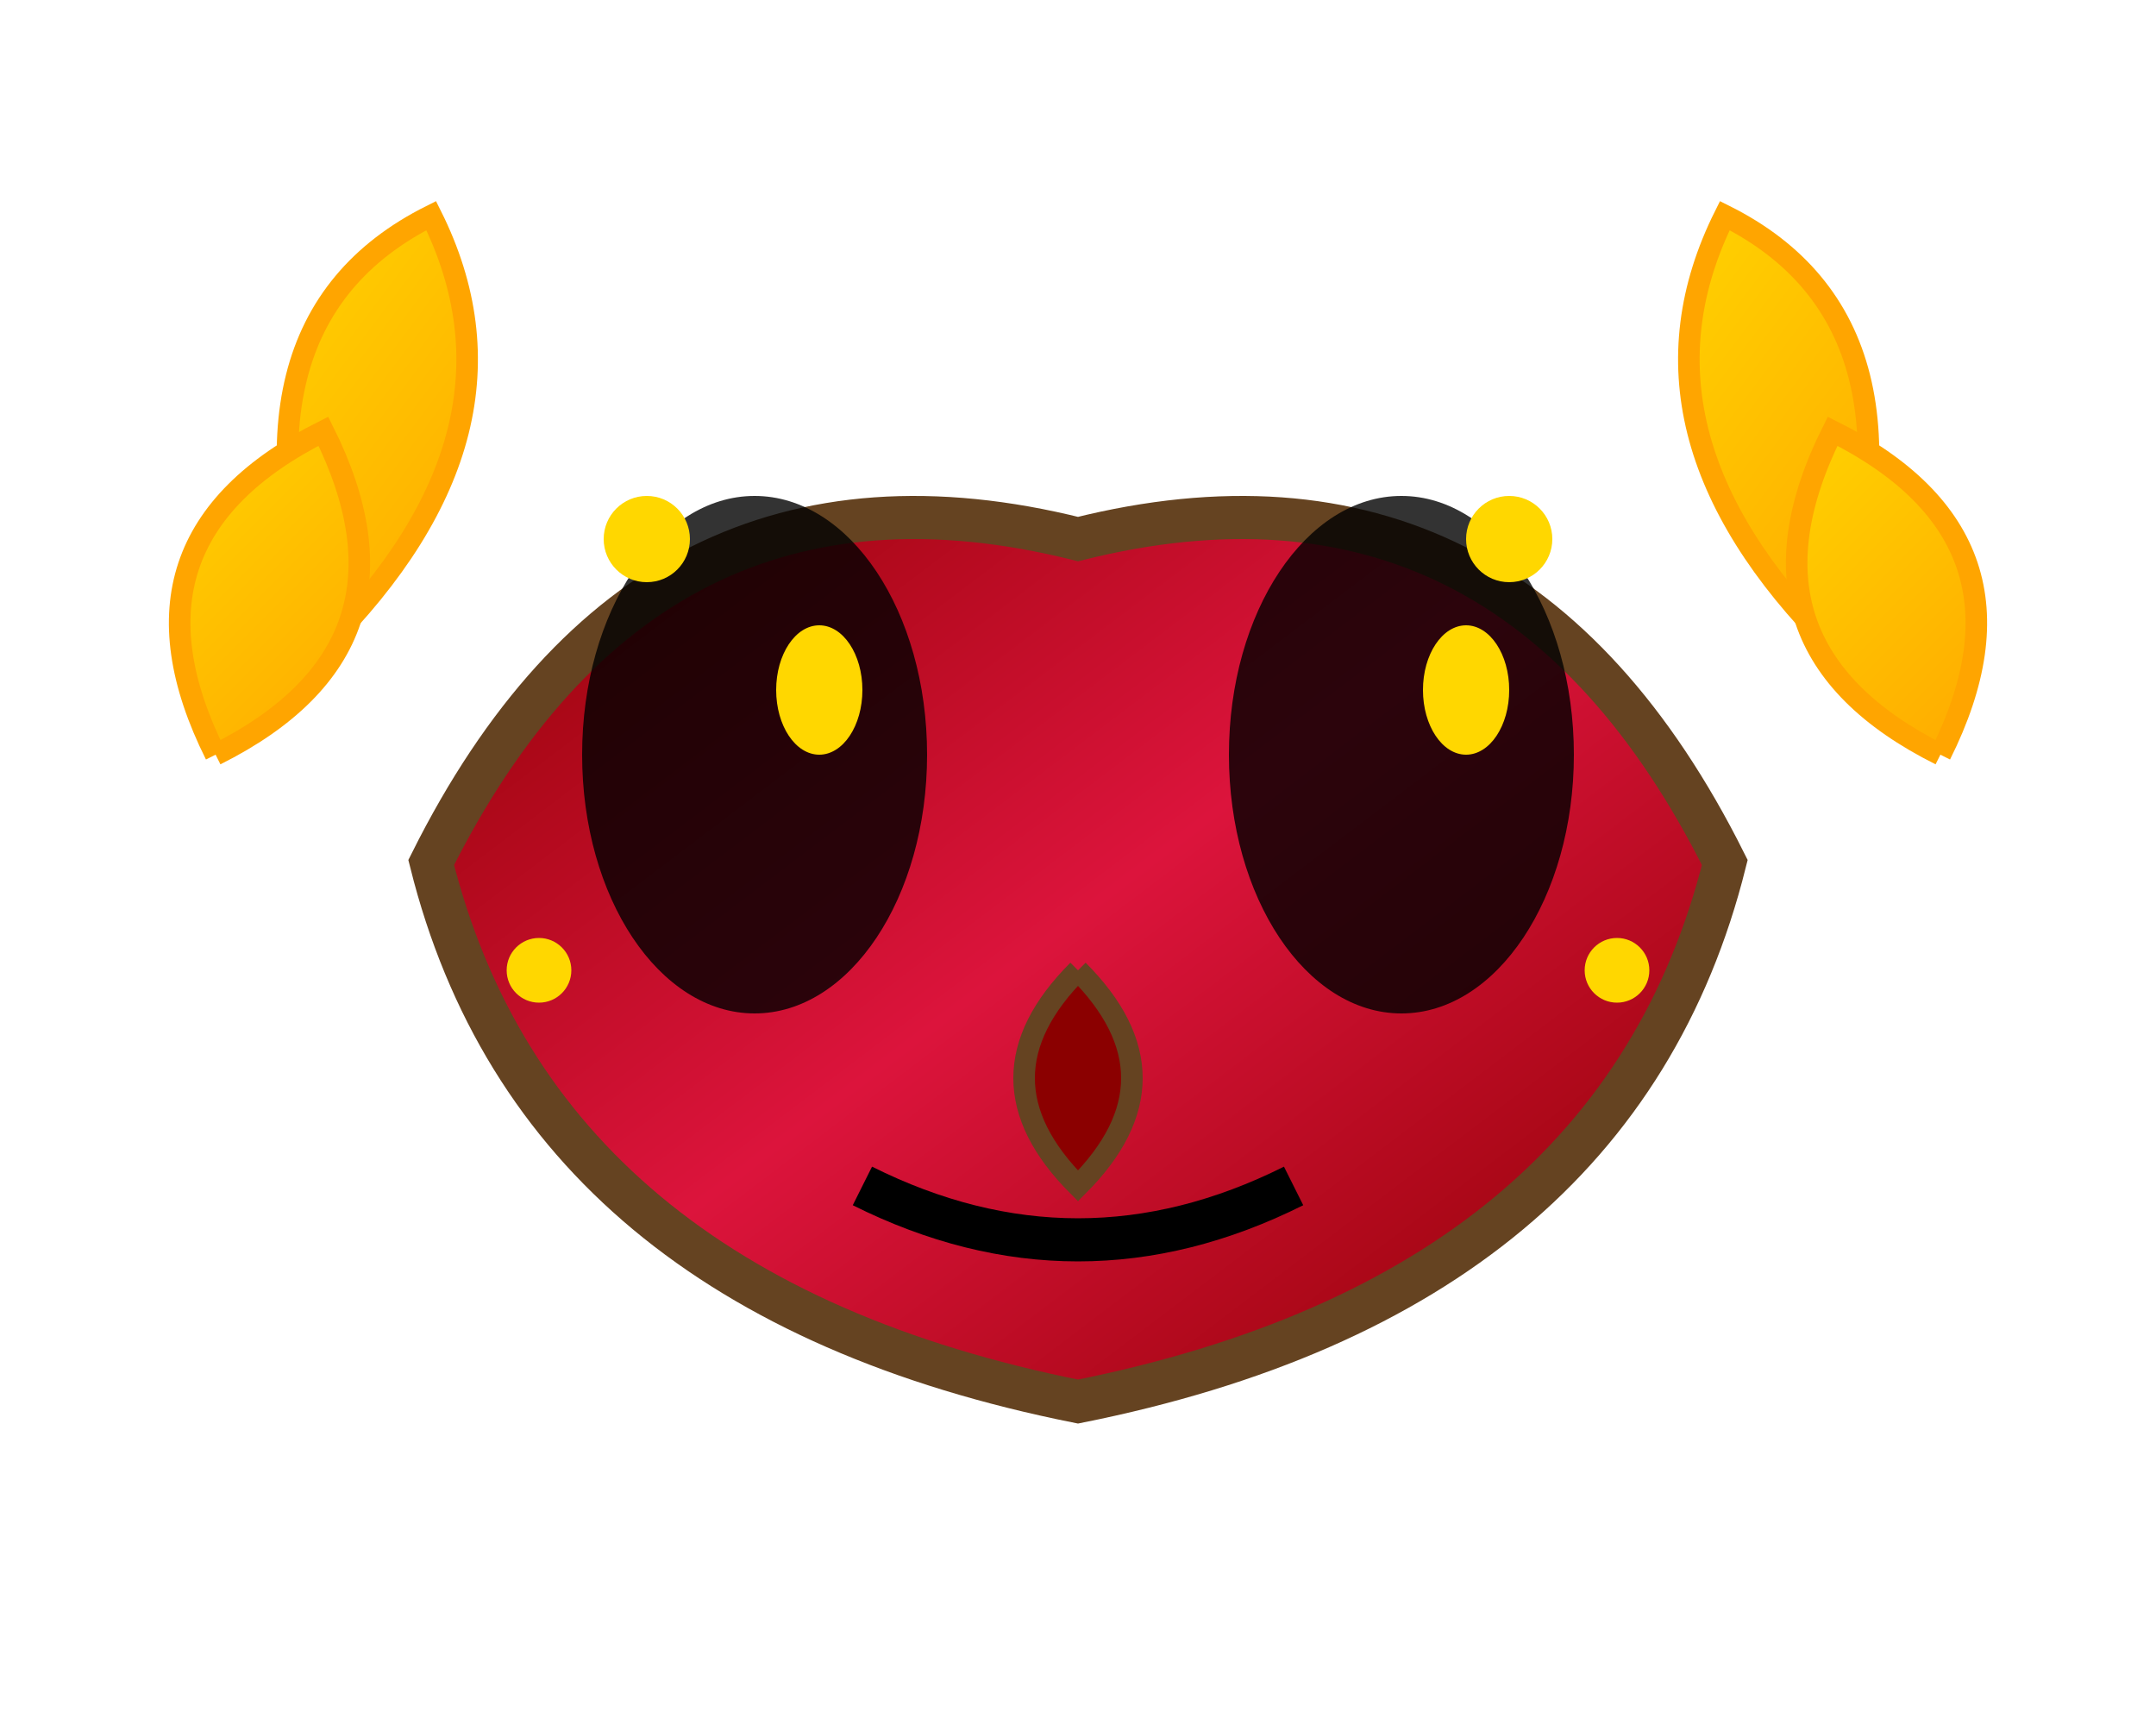 <svg xmlns="http://www.w3.org/2000/svg" viewBox="0 0 100 80" width="100" height="80">
  <defs>
    <linearGradient id="maskGradient" x1="0%" y1="0%" x2="100%" y2="100%">
      <stop offset="0%" style="stop-color:#8B0000;stop-opacity:1" />
      <stop offset="50%" style="stop-color:#DC143C;stop-opacity:1" />
      <stop offset="100%" style="stop-color:#8B0000;stop-opacity:1" />
    </linearGradient>
    <linearGradient id="featherGradient" x1="0%" y1="0%" x2="100%" y2="100%">
      <stop offset="0%" style="stop-color:#FFD700;stop-opacity:1" />
      <stop offset="100%" style="stop-color:#FFA500;stop-opacity:1" />
    </linearGradient>
    <filter id="maskGlow">
      <feGaussianBlur stdDeviation="1" result="coloredBlur"/>
      <feMerge> 
        <feMergeNode in="coloredBlur"/>
        <feMergeNode in="SourceGraphic"/>
      </feMerge>
    </filter>
  </defs>
  
  <!-- Основная маска -->
  <path d="M20 40 Q30 20 50 25 Q70 20 80 40 Q75 60 50 65 Q25 60 20 40 Z" 
        fill="url(#maskGradient)" 
        stroke="#654321" 
        stroke-width="2"
        filter="url(#maskGlow)"/>
  
  <!-- Глаза -->
  <ellipse cx="35" cy="35" rx="8" ry="12" fill="#000" opacity="0.8"/>
  <ellipse cx="65" cy="35" rx="8" ry="12" fill="#000" opacity="0.8"/>
  
  <!-- Блеск в глазах -->
  <ellipse cx="38" cy="32" rx="2" ry="3" fill="#FFD700"/>
  <ellipse cx="68" cy="32" rx="2" ry="3" fill="#FFD700"/>
  
  <!-- Нос -->
  <path d="M50 45 Q45 50 50 55 Q55 50 50 45" fill="#8B0000" stroke="#654321" stroke-width="1"/>
  
  <!-- Рот -->
  <path d="M40 55 Q50 60 60 55" stroke="#000" stroke-width="2" fill="none"/>
  
  <!-- Перья -->
  <path d="M15 30 Q10 15 20 10 Q25 20 15 30" fill="url(#featherGradient)" stroke="#FFA500" stroke-width="1"/>
  <path d="M85 30 Q90 15 80 10 Q75 20 85 30" fill="url(#featherGradient)" stroke="#FFA500" stroke-width="1"/>
  <path d="M10 35 Q5 25 15 20 Q20 30 10 35" fill="url(#featherGradient)" stroke="#FFA500" stroke-width="1"/>
  <path d="M90 35 Q95 25 85 20 Q80 30 90 35" fill="url(#featherGradient)" stroke="#FFA500" stroke-width="1"/>
  
  <!-- Украшения -->
  <circle cx="30" cy="25" r="2" fill="#FFD700"/>
  <circle cx="70" cy="25" r="2" fill="#FFD700"/>
  <circle cx="25" cy="45" r="1.5" fill="#FFD700"/>
  <circle cx="75" cy="45" r="1.5" fill="#FFD700"/>
</svg>
